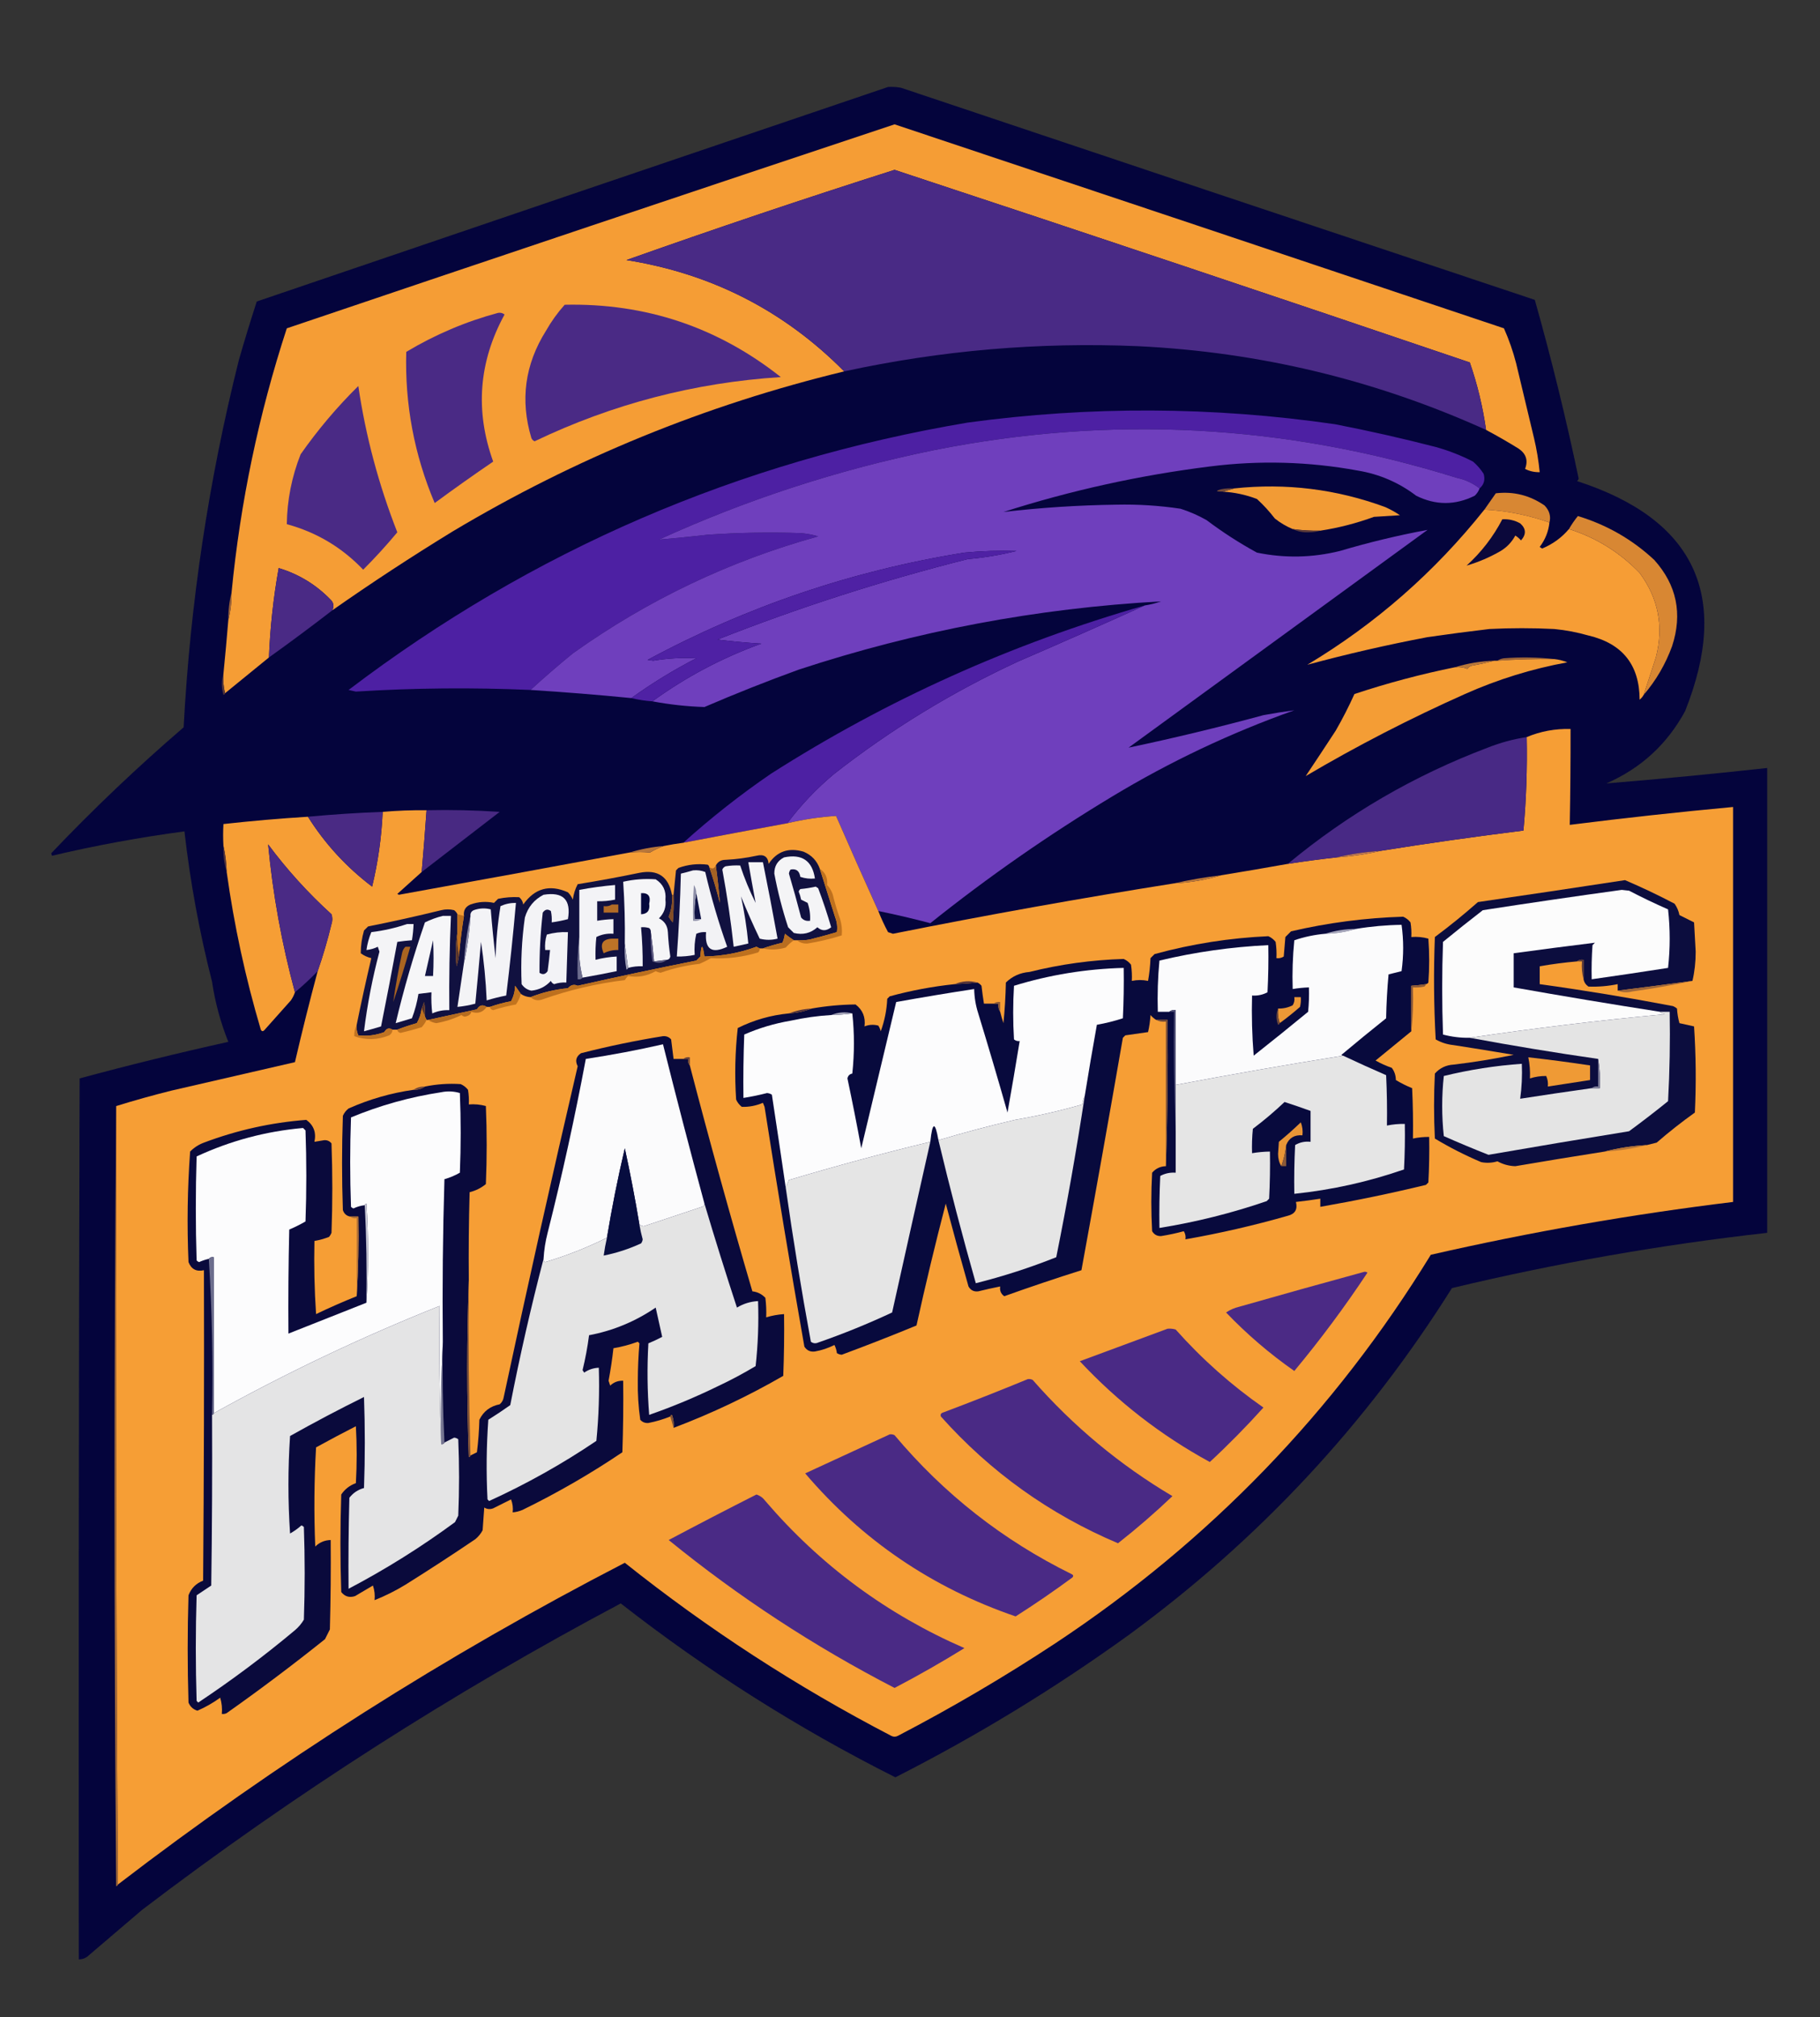 <?xml version="1.0" encoding="UTF-8"?>
<!DOCTYPE svg PUBLIC "-//W3C//DTD SVG 1.1//EN" "http://www.w3.org/Graphics/SVG/1.1/DTD/svg11.dtd">
<svg xmlns="http://www.w3.org/2000/svg" version="1.1" width="1120px" height="1241px" style="shape-rendering:geometricPrecision; text-rendering:geometricPrecision; image-rendering:optimizeQuality; fill-rule:evenodd; clip-rule:evenodd" xmlns:xlink="http://www.w3.org/1999/xlink">
<rect width="100%" height="100%" fill="#333333" stroke="none"/>
<g><path style="opacity:0.982" fill="#04043c" d="M 546.5,53.5 C 549.187,53.336 551.854,53.503 554.5,54C 684.473,97.602 814.473,141.102 944.5,184.5C 954.679,220.554 963.679,257.221 971.5,294.5C 971.291,295.086 970.957,295.586 970.5,296C 1043,319.501 1065.16,366.668 1037,437.5C 1025.92,457.915 1009.75,472.749 988.5,482C 1021.51,479.315 1054.51,476.148 1087.5,472.5C 1087.5,567.833 1087.5,663.167 1087.5,758.5C 1022.13,765.842 957.459,777.175 893.5,792.5C 840.879,876.293 774.546,947.46 694.5,1006C 648.986,1038.85 601.153,1068.01 551,1093.5C 491.049,1063.37 434.715,1027.7 382,986.5C 278.491,1041.47 180.324,1104.31 87.5,1175C 76.167,1184.67 64.833,1194.33 53.5,1204C 51.975,1205.01 50.308,1205.51 48.5,1205.5C 48.333,1024.83 48.5,844.166 49,663.5C 79.297,655.301 109.797,647.801 140.5,641C 135.656,628.843 132.323,616.51 130.5,604C 122.735,573.577 117.068,542.744 113.5,511.5C 86.069,515.155 58.902,520.155 32,526.5C 31.833,526 31.667,525.5 31.5,525C 57.391,497.774 84.558,471.941 113,447.5C 117.064,371.051 128.397,295.717 147,221.5C 150.465,209.44 154.131,197.44 158,185.5C 287.553,141.372 417.053,97.372 546.5,53.5 Z"/></g>
<g><path style="opacity:1" fill="#f59d35" d="M 914.5,264.5 C 912.5,250.334 909.167,236.501 904.5,223C 786.668,183.001 668.668,143.501 550.5,104.5C 495.2,122.1 440.2,140.6 385.5,160C 437.881,168.354 482.547,191.188 519.5,228.5C 434.28,249.101 353.947,281.935 278.5,327C 253.263,342.441 228.597,358.608 204.5,375.5C 205.803,372.881 205.303,370.547 203,368.5C 194.167,359.52 183.667,353.187 171.5,349.5C 168.247,367.695 166.247,386.028 165.5,404.5C 156.525,411.803 147.525,419.137 138.5,426.5C 137.517,422.702 137.183,418.702 137.5,414.5C 138.613,403.371 139.613,392.371 140.5,381.5C 141.884,376.056 142.55,370.389 142.5,364.5C 147.901,308.991 159.234,254.824 176.5,202C 301.061,159.868 425.728,118.035 550.5,76.5C 675.531,118.233 800.531,160.066 925.5,202C 928.597,208.959 931.097,216.125 933,223.5C 936.662,238.817 940.329,254.15 944,269.5C 945.652,276.437 946.819,283.437 947.5,290.5C 944.327,290.599 941.327,289.932 938.5,288.5C 940.492,283.313 939.159,279.146 934.5,276C 927.945,271.939 921.279,268.106 914.5,264.5 Z"/></g>
<g><path style="opacity:1" fill="#492a85" d="M 914.5,264.5 C 846.535,233.776 775.201,216.61 700.5,213C 639.461,210.382 579.128,215.549 519.5,228.5C 482.547,191.188 437.881,168.354 385.5,160C 440.2,140.6 495.2,122.1 550.5,104.5C 668.668,143.501 786.668,183.001 904.5,223C 909.167,236.501 912.5,250.334 914.5,264.5 Z"/></g>
<g><path style="opacity:1" fill="#4a2a85" d="M 347.5,187.5 C 397.299,186.419 441.632,201.253 480.5,232C 427.419,235.395 376.919,248.562 329,271.5C 328.055,271.095 327.388,270.428 327,269.5C 320.002,246.169 323.002,224.169 336,203.5C 339.277,197.73 343.11,192.397 347.5,187.5 Z"/></g>
<g><path style="opacity:1" fill="#4a2a85" d="M 306.5,192.5 C 307.978,192.238 309.311,192.571 310.5,193.5C 294.595,222.604 292.262,252.771 303.5,284C 291.417,292.224 279.417,300.724 267.5,309.5C 254.926,279.796 249.093,248.796 250,216.5C 267.814,205.836 286.647,197.836 306.5,192.5 Z"/></g>
<g><path style="opacity:1" fill="#4a2a85" d="M 220.5,237.5 C 225.005,268.169 233.005,298.169 244.5,327.5C 237.871,335.465 230.871,343.131 223.5,350.5C 210.423,336.796 194.756,327.462 176.5,322.5C 176.69,307.717 179.523,293.384 185,279.5C 195.542,264.454 207.375,250.454 220.5,237.5 Z"/></g>
<g><path style="opacity:1" fill="#4d20a3" d="M 910.5,300.5 C 906.439,297.3 901.772,295.133 896.5,294C 790.62,260.939 683.287,255.272 574.5,277C 516.002,288.944 459.669,307.278 405.5,332C 415.466,331.155 425.466,330.155 435.5,329C 454.486,327.694 473.486,327.361 492.5,328C 496.25,328.26 499.916,328.927 503.5,330C 448.886,345.141 398.553,369.141 352.5,402C 343.575,409.281 334.908,416.781 326.5,424.5C 290.646,422.919 254.813,423.253 219,425.5C 217.5,425.167 216,424.833 214.5,424.5C 327.586,338.598 454.586,283.764 595.5,260C 670.886,249.763 746.22,250.096 821.5,261C 842.316,265.038 862.983,269.704 883.5,275C 891.482,277.216 899.149,280.216 906.5,284C 909.04,286.205 911.207,288.705 913,291.5C 914.07,295.142 913.236,298.142 910.5,300.5 Z"/></g>
<g><path style="opacity:1" fill="#6f3fbd" d="M 910.5,300.5 C 909.883,302.229 908.883,303.729 907.5,305C 895.514,310.962 883.514,310.962 871.5,305C 860.845,296.879 848.845,291.712 835.5,289.5C 805.302,283.972 774.969,283.139 744.5,287C 701.289,292.405 658.955,301.738 617.5,315C 640.549,312.316 663.716,310.816 687,310.5C 700.246,310.205 713.412,311.039 726.5,313C 732.057,314.778 737.391,317.111 742.5,320C 752.323,327.414 762.656,334.081 773.5,340C 790.555,343.513 807.555,343.18 824.5,339C 842.341,333.706 860.341,329.372 878.5,326C 817.167,370.667 755.833,415.333 694.5,460C 722.258,454.145 749.925,447.478 777.5,440C 783.871,438.818 790.205,437.818 796.5,437C 757.359,450.904 720.026,468.571 684.5,490C 645.421,513.536 608.087,539.536 572.5,568C 561.962,565.216 551.296,562.716 540.5,560.5C 531.702,541.07 523.035,521.57 514.5,502C 504.387,502.655 494.387,504.155 484.5,506.5C 492.922,495.242 502.589,485.075 513.5,476C 548.364,448.72 586.03,425.72 626.5,407C 653.291,395.434 679.291,383.934 704.5,372.5C 707.899,371.984 711.232,371.15 714.5,370C 638.295,374.183 563.961,388.183 491.5,412C 471.962,419.1 452.629,426.767 433.5,435C 422.76,434.658 412.093,433.491 401.5,431.5C 422.009,416.575 444.342,404.741 468.5,396C 459.471,395.45 450.471,394.617 441.5,393.5C 491.684,373.717 543.017,357.217 595.5,344C 605.629,343.109 615.629,341.443 625.5,339C 614.823,338.667 604.156,339 593.5,340C 524.716,351.039 459.716,373.039 398.5,406C 399.667,406.167 400.833,406.333 402,406.5C 410.791,405.037 419.625,404.537 428.5,405C 414.487,412.205 401.154,420.372 388.5,429.5C 367.868,427.473 347.201,425.806 326.5,424.5C 334.908,416.781 343.575,409.281 352.5,402C 398.553,369.141 448.886,345.141 503.5,330C 499.916,328.927 496.25,328.26 492.5,328C 473.486,327.361 454.486,327.694 435.5,329C 425.466,330.155 415.466,331.155 405.5,332C 459.669,307.278 516.002,288.944 574.5,277C 683.287,255.272 790.62,260.939 896.5,294C 901.772,295.133 906.439,297.3 910.5,300.5 Z"/></g>
<g><path style="opacity:1" fill="#f29b35" d="M 812.5,326.5 C 806.797,326.625 801.13,326.292 795.5,325.5C 791.559,323.86 787.892,321.694 784.5,319C 781.202,314.7 777.535,310.7 773.5,307C 766.735,304.414 759.735,302.914 752.5,302.5C 754.833,301.833 757.167,301.167 759.5,300.5C 791.483,297.096 822.483,300.93 852.5,312C 855.661,313.413 858.661,315.08 861.5,317C 856.167,317.333 850.833,317.667 845.5,318C 834.762,321.934 823.762,324.768 812.5,326.5 Z"/></g>
<g><path style="opacity:1" fill="#714939" d="M 759.5,300.5 C 757.167,301.167 754.833,301.833 752.5,302.5C 748.107,302.543 747.774,302.043 751.5,301C 754.146,300.503 756.813,300.336 759.5,300.5 Z"/></g>
<g><path style="opacity:1" fill="#d88733" d="M 953.5,321.5 C 940.672,316.934 927.339,314.268 913.5,313.5C 915.808,310.185 918.141,306.851 920.5,303.5C 931.401,302.225 941.401,304.725 950.5,311C 953.506,314.153 954.506,317.653 953.5,321.5 Z"/></g>
<g><path style="opacity:1" fill="#f69d35" d="M 913.5,313.5 C 927.339,314.268 940.672,316.934 953.5,321.5C 952.895,327.046 950.895,332.046 947.5,336.5C 948,336.833 948.5,337.167 949,337.5C 955.536,334.779 961.036,330.779 965.5,325.5C 982.249,330.795 996.749,339.795 1009,352.5C 1020.58,368.177 1023.92,385.51 1019,404.5C 1016.45,412.243 1013.95,419.909 1011.5,427.5C 1010.88,428.627 1010.04,429.627 1009,430.5C 1008.93,409.094 998.435,395.927 977.5,391C 970.621,389.024 963.621,387.691 956.5,387C 943.167,386.333 929.833,386.333 916.5,387C 903.811,388.503 891.145,390.169 878.5,392C 853.522,396.746 828.855,402.413 804.5,409C 846.562,383.775 882.896,351.942 913.5,313.5 Z"/></g>
<g><path style="opacity:1" fill="#0b083b" d="M 924.5,319.5 C 928.41,319.263 932.077,320.096 935.5,322C 939.168,325.237 939.335,328.737 936,332.5C 934.981,331.313 933.814,330.313 932.5,329.5C 930.366,333.468 927.366,336.635 923.5,339C 916.736,342.891 909.736,345.891 902.5,348C 911.579,339.765 918.913,330.265 924.5,319.5 Z"/></g>
<g><path style="opacity:1" fill="#d88733" d="M 1011.5,427.5 C 1013.95,419.909 1016.45,412.243 1019,404.5C 1023.92,385.51 1020.58,368.177 1009,352.5C 996.749,339.795 982.249,330.795 965.5,325.5C 967.113,322.714 968.946,320.047 971,317.5C 988.823,322.906 1004.49,331.906 1018,344.5C 1031.82,359.897 1035.49,377.564 1029,397.5C 1024.92,408.68 1019.09,418.68 1011.5,427.5 Z"/></g>
<g><path style="opacity:1" fill="#59393a" d="M 795.5,325.5 C 801.13,326.292 806.797,326.625 812.5,326.5C 810.359,327.163 808.025,327.497 805.5,327.5C 801.859,327.685 798.526,327.019 795.5,325.5 Z"/></g>
<g><path style="opacity:1" fill="#4f21a4" d="M 401.5,431.5 C 397.072,431.201 392.739,430.535 388.5,429.5C 401.154,420.372 414.487,412.205 428.5,405C 419.625,404.537 410.791,405.037 402,406.5C 400.833,406.333 399.667,406.167 398.5,406C 459.716,373.039 524.716,351.039 593.5,340C 604.156,339 614.823,338.667 625.5,339C 615.629,341.443 605.629,343.109 595.5,344C 543.017,357.217 491.684,373.717 441.5,393.5C 450.471,394.617 459.471,395.45 468.5,396C 444.342,404.741 422.009,416.575 401.5,431.5 Z"/></g>
<g><path style="opacity:1" fill="#4a2a85" d="M 204.5,375.5 C 191.678,385.41 178.678,395.077 165.5,404.5C 166.247,386.028 168.247,367.695 171.5,349.5C 183.667,353.187 194.167,359.52 203,368.5C 205.303,370.547 205.803,372.881 204.5,375.5 Z"/></g>
<g><path style="opacity:1" fill="#4d20a3" d="M 704.5,372.5 C 679.291,383.934 653.291,395.434 626.5,407C 586.03,425.72 548.364,448.72 513.5,476C 502.589,485.075 492.922,495.242 484.5,506.5C 463.144,510.408 441.811,514.408 420.5,518.5C 437.523,503.148 455.523,488.981 474.5,476C 545.865,430.498 622.532,395.998 704.5,372.5 Z"/></g>
<g><path style="opacity:0.937" fill="#a46938" d="M 142.5,364.5 C 142.55,370.389 141.884,376.056 140.5,381.5C 140.45,375.611 141.116,369.944 142.5,364.5 Z"/></g>
<g><path style="opacity:1" fill="#9d6539" d="M 956.5,405.5 C 944.815,405.365 933.148,405.698 921.5,406.5C 922.609,405.71 923.942,405.21 925.5,405C 936.008,404.175 946.342,404.341 956.5,405.5 Z"/></g>
<g><path style="opacity:1" fill="#f49d35" d="M 956.5,405.5 C 959.254,405.784 961.92,406.451 964.5,407.5C 942.727,411.48 921.727,417.98 901.5,427C 867.799,442.016 835.132,458.849 803.5,477.5C 809.484,468.561 815.651,459.227 822,449.5C 826.219,442.159 830.053,434.659 833.5,427C 853.833,420.25 874.5,414.75 895.5,410.5C 898.119,410.232 900.619,410.565 903,411.5C 903.674,410.422 904.674,409.755 906,409.5C 910.674,408.668 915.174,407.668 919.5,406.5C 920.167,406.5 920.833,406.5 921.5,406.5C 933.148,405.698 944.815,405.365 956.5,405.5 Z"/></g>
<g><path style="opacity:1" fill="#b97739" d="M 919.5,406.5 C 915.174,407.668 910.674,408.668 906,409.5C 904.674,409.755 903.674,410.422 903,411.5C 900.619,410.565 898.119,410.232 895.5,410.5C 903.199,408.106 911.199,406.772 919.5,406.5 Z"/></g>
<g><path style="opacity:0.931" fill="#59393a" d="M 137.5,414.5 C 137.183,418.702 137.517,422.702 138.5,426.5C 138.44,427.043 138.107,427.376 137.5,427.5C 136.189,423.016 136.189,418.683 137.5,414.5 Z"/></g>
<g><path style="opacity:1" fill="#f69e35" d="M 72.5,1159.5 C 71.5,1000 71.167,840.334 71.5,680.5C 82.627,677.048 93.96,673.881 105.5,671C 130.843,665.164 156.177,659.331 181.5,653.5C 185.853,634.754 190.52,616.087 195.5,597.5C 198.775,588.087 201.608,578.421 204,568.5C 204.667,566.5 204.667,564.5 204,562.5C 189.579,549.414 176.579,535.081 165,519.5C 167.921,550.279 173.421,580.612 181.5,610.5C 180.928,612.255 180.094,613.922 179,615.5C 173.5,621.667 168,627.833 162.5,634C 161.668,634.688 161.002,634.521 160.5,633.5C 151.074,601.704 144.074,569.371 139.5,536.5C 139.332,530.966 138.665,525.633 137.5,520.5C 137.242,515.875 137.242,511.375 137.5,507C 154.801,505.074 172.134,503.574 189.5,502.5C 199.973,519.146 213.139,533.48 229,545.5C 232.632,530.455 234.799,515.121 235.5,499.5C 244.479,498.734 253.479,498.401 262.5,498.5C 261.61,511.177 260.61,523.843 259.5,536.5C 254.532,540.993 249.532,545.493 244.5,550C 244.833,550.167 245.167,550.333 245.5,550.5C 292.857,541.962 340.19,533.295 387.5,524.5C 391.775,524.098 395.942,524.098 400,524.5C 402.716,522.862 405.549,521.529 408.5,520.5C 412.476,519.705 416.476,519.038 420.5,518.5C 441.811,514.408 463.144,510.408 484.5,506.5C 494.387,504.155 504.387,502.655 514.5,502C 523.035,521.57 531.702,541.07 540.5,560.5C 542.212,564.927 544.212,569.26 546.5,573.5C 547.5,573.833 548.5,574.167 549.5,574.5C 606.976,563.005 664.642,552.671 722.5,543.5C 732.5,543.001 742.167,541.334 751.5,538.5C 765.219,536.269 778.886,533.936 792.5,531.5C 802.47,529.95 812.47,528.616 822.5,527.5C 831.738,526.902 840.738,525.569 849.5,523.5C 878.61,518.842 907.944,514.675 937.5,511C 939.23,491.932 939.897,472.765 939.5,453.5C 948.031,449.929 957.031,448.262 966.5,448.5C 966.53,468.185 966.363,487.852 966,507.5C 999.393,503.29 1032.89,499.623 1066.5,496.5C 1066.5,577.5 1066.5,658.5 1066.5,739.5C 1003.95,747.123 941.949,757.956 880.5,772C 821.199,868.636 744.199,948.303 649.5,1011C 618.187,1031.63 585.853,1050.63 552.5,1068C 551.167,1068.67 549.833,1068.67 548.5,1068C 490.215,1037.71 435.548,1002.21 384.5,961.5C 274.378,1018.38 170.378,1084.38 72.5,1159.5 Z"/></g>
<g><path style="opacity:1" fill="#482985" d="M 939.5,453.5 C 939.897,472.765 939.23,491.932 937.5,511C 907.944,514.675 878.61,518.842 849.5,523.5C 840.262,524.098 831.262,525.431 822.5,527.5C 812.47,528.616 802.47,529.95 792.5,531.5C 829.339,500.897 870.339,477.063 915.5,460C 923.272,456.908 931.272,454.741 939.5,453.5 Z"/></g>
<g><path style="opacity:1" fill="#482982" d="M 262.5,498.5 C 277.515,498.167 292.515,498.501 307.5,499.5C 291.505,511.826 275.505,524.16 259.5,536.5C 260.61,523.843 261.61,511.177 262.5,498.5 Z"/></g>
<g><path style="opacity:1" fill="#4a2a84" d="M 235.5,499.5 C 234.799,515.121 232.632,530.455 229,545.5C 213.139,533.48 199.973,519.146 189.5,502.5C 204.656,501.081 219.989,500.081 235.5,499.5 Z"/></g>
<g><path style="opacity:1" fill="#4a2a85" d="M 195.5,597.5 C 191.034,602.152 186.368,606.486 181.5,610.5C 173.421,580.612 167.921,550.279 165,519.5C 176.579,535.081 189.579,549.414 204,562.5C 204.667,564.5 204.667,566.5 204,568.5C 201.608,578.421 198.775,588.087 195.5,597.5 Z"/></g>
<g><path style="opacity:1" fill="#b87639" d="M 408.5,520.5 C 405.549,521.529 402.716,522.862 400,524.5C 395.942,524.098 391.775,524.098 387.5,524.5C 394.238,522.437 401.238,521.103 408.5,520.5 Z"/></g>
<g><path style="opacity:1" fill="#111140" d="M 504.5,534.5 C 507.649,544.407 510.816,554.407 514,564.5C 515.124,567.442 515.458,570.442 515,573.5C 509.581,575.09 504.081,576.59 498.5,578C 495.854,578.497 493.187,578.664 490.5,578.5C 489.833,578.5 489.167,578.5 488.5,578.5C 486.645,577.31 484.812,575.977 483,574.5C 482.749,576.433 482.249,578.266 481.5,580C 477.325,580.991 473.325,582.158 469.5,583.5C 468.833,583.5 468.167,583.5 467.5,583.5C 466.85,583.196 466.183,582.863 465.5,582.5C 455.242,586.255 444.575,588.255 433.5,588.5C 432.374,580.601 431.54,580.601 431,588.5C 430.167,589.333 429.333,590.167 428.5,591C 404.255,595.818 379.922,600.984 355.5,606.5C 353.288,605.446 351.288,605.946 349.5,608C 341.47,608.775 333.803,610.609 326.5,613.5C 324.297,613.396 322.297,612.73 320.5,611.5C 319.343,609.862 318.176,608.196 317,606.5C 316.9,609.903 316.066,613.07 314.5,616C 310.043,616.856 305.71,618.022 301.5,619.5C 300.833,619.5 300.167,619.5 299.5,619.5C 297.037,617.888 295.037,618.388 293.5,621C 283.487,623.17 273.487,625.337 263.5,627.5C 263.167,627.5 262.833,627.5 262.5,627.5C 262.167,626.833 261.833,626.167 261.5,625.5C 261.665,622.482 261.498,619.482 261,616.5C 260.59,617.901 260.09,619.234 259.5,620.5C 259.101,623.696 258.101,626.696 256.5,629.5C 252.329,630.668 248.329,632.002 244.5,633.5C 243.5,633.5 242.5,633.5 241.5,633.5C 239.442,632.176 237.775,632.676 236.5,635C 231.307,636.968 225.974,637.634 220.5,637C 219.577,634.959 219.244,632.792 219.5,630.5C 222.287,616.802 225.287,603.135 228.5,589.5C 226.083,588.928 223.916,587.928 222,586.5C 222.007,581.787 222.673,577.12 224,572.5C 224.833,571.667 225.667,570.833 226.5,570C 241.66,566.978 256.66,563.645 271.5,560C 274.167,559.333 276.833,559.333 279.5,560C 280.381,560.708 281.047,561.542 281.5,562.5C 281.5,566.167 281.5,569.833 281.5,573.5C 280.345,580.321 280.179,587.321 281,594.5C 281.662,592.187 282.162,589.854 282.5,587.5C 283.208,579.461 284.208,571.461 285.5,563.5C 285.106,560.143 286.439,557.81 289.5,556.5C 294.325,554.781 299.158,554.447 304,555.5C 304.833,554.667 305.667,553.833 306.5,553C 310.819,552.095 315.152,551.762 319.5,552C 320.893,553.171 321.727,554.671 322,556.5C 329.075,546.477 338.241,543.977 349.5,549C 350.772,550.307 351.772,551.807 352.5,553.5C 352.975,550.074 353.975,546.908 355.5,544C 368.313,541.927 380.98,539.593 393.5,537C 404.752,534.788 411.419,539.288 413.5,550.5C 413.915,555.206 413.248,559.706 411.5,564C 412.211,565.255 413.044,566.421 414,567.5C 414.499,561.843 414.666,556.176 414.5,550.5C 414.999,545.508 415.499,540.508 416,535.5C 416.5,535 417,534.5 417.5,534C 423.327,531.884 429.327,531.217 435.5,532C 436.056,532.383 436.389,532.883 436.5,533.5C 438.96,540.716 441.126,548.049 443,555.5C 442.393,547.845 441.56,540.178 440.5,532.5C 441.736,530.172 443.736,529.006 446.5,529C 452.941,528.674 459.275,527.84 465.5,526.5C 470.11,525.366 472.61,527.033 473,531.5C 478.121,523.791 485.288,521.291 494.5,524C 499.387,526.053 502.721,529.553 504.5,534.5 Z"/></g>
<g><path style="opacity:1" fill="#c07851" d="M 849.5,523.5 C 840.738,525.569 831.738,526.902 822.5,527.5C 831.262,525.431 840.262,524.098 849.5,523.5 Z"/></g>
<g><path style="opacity:1" fill="#f4f4f6" d="M 482.5,527.5 C 493.531,525.221 499.864,529.554 501.5,540.5C 498.428,540.817 495.428,540.484 492.5,539.5C 491.958,535.824 489.958,534.324 486.5,535C 485.941,535.725 485.608,536.558 485.5,537.5C 488.153,546.444 490.653,555.444 493,564.5C 494.401,566.192 496.234,566.859 498.5,566.5C 498.737,562.727 498.237,559.06 497,555.5C 495.667,554.833 494.333,554.167 493,553.5C 492.654,551.782 492.154,550.115 491.5,548.5C 491.709,547.914 492.043,547.414 492.5,547C 495.706,546.704 498.872,546.204 502,545.5C 502.5,545.833 503,546.167 503.5,546.5C 506.473,554.392 509.14,562.392 511.5,570.5C 508.506,572.89 505.673,572.89 503,570.5C 498.865,574.191 494.031,575.358 488.5,574C 487.333,572.833 486.167,571.667 485,570.5C 481.449,559.68 478.615,548.68 476.5,537.5C 476.474,532.877 478.474,529.544 482.5,527.5 Z"/></g>
<g><path style="opacity:0.933" fill="#5a383b" d="M 137.5,520.5 C 138.665,525.633 139.332,530.966 139.5,536.5C 137.922,531.417 137.255,526.084 137.5,520.5 Z"/></g>
<g><path style="opacity:1" fill="#f4f4f6" d="M 460.5,530.5 C 463.5,530.5 466.5,530.5 469.5,530.5C 472.661,546.142 475.661,561.808 478.5,577.5C 474.805,578.46 471.139,578.46 467.5,577.5C 463.392,568.951 459.559,560.284 456,551.5C 458.066,561.012 459.566,570.679 460.5,580.5C 457.5,581.167 454.5,581.833 451.5,582.5C 449.751,566.585 447.417,550.752 444.5,535C 444.905,534.055 445.572,533.388 446.5,533C 449.482,532.502 452.482,532.335 455.5,532.5C 458.095,540.363 461.262,548.03 465,555.5C 463.449,547.24 461.949,538.907 460.5,530.5 Z"/></g>
<g><path style="opacity:1" fill="#f2f2f5" d="M 426.5,535.5 C 429.119,535.232 431.619,535.565 434,536.5C 437.634,552.097 442.134,567.43 447.5,582.5C 437.969,587.032 433.636,584.032 434.5,573.5C 432.409,573.318 430.409,573.652 428.5,574.5C 427.508,578.783 427.174,583.116 427.5,587.5C 423.881,588.244 420.215,588.577 416.5,588.5C 417.74,571.527 418.573,554.527 419,537.5C 421.607,536.877 424.107,536.21 426.5,535.5 Z"/></g>
<g><path style="opacity:1" fill="#a56224" d="M 440.5,532.5 C 441.56,540.178 442.393,547.845 443,555.5C 441.126,548.049 438.96,540.716 436.5,533.5C 438.195,534.826 439.528,534.493 440.5,532.5 Z"/></g>
<g><path style="opacity:1" fill="#f5f5f7" d="M 410.5,590.5 C 407.833,590.833 405.167,591.167 402.5,591.5C 401.963,585.35 401.296,579.35 400.5,573.5C 400.586,572.504 400.252,571.671 399.5,571C 397.866,570.506 396.199,570.34 394.5,570.5C 395.224,578.479 395.558,586.479 395.5,594.5C 392.43,594.368 389.43,594.701 386.5,595.5C 385.833,590.5 385.167,585.5 384.5,580.5C 384.682,567.813 384.349,555.147 383.5,542.5C 390.099,541.011 396.765,540.511 403.5,541C 408.022,543.878 410.022,548.045 409.5,553.5C 410.041,558.046 408.708,561.88 405.5,565C 408.953,566.728 410.786,569.562 411,573.5C 411.271,578.53 411.771,583.53 412.5,588.5C 412.253,589.713 411.586,590.38 410.5,590.5 Z"/></g>
<g><path style="opacity:1" fill="#ba7738" d="M 751.5,538.5 C 742.167,541.334 732.5,543.001 722.5,543.5C 731.949,541.313 741.616,539.647 751.5,538.5 Z"/></g>
<g><path style="opacity:1" fill="#0c0d3e" d="M 1041.5,603.5 C 1026.18,605.594 1010.84,607.594 995.5,609.5C 995.5,608.167 995.5,606.833 995.5,605.5C 989.545,606.726 983.545,607.226 977.5,607C 975.859,605.871 974.859,604.371 974.5,602.5C 974.5,598.5 974.5,594.5 974.5,590.5C 972.901,590.232 971.568,590.566 970.5,591.5C 962.787,592.174 955.121,593.174 947.5,594.5C 947.5,598.167 947.5,601.833 947.5,605.5C 974.918,609.298 1002.25,613.798 1029.5,619C 1030.42,619.374 1031.25,619.874 1032,620.5C 1032.18,623.553 1032.68,626.553 1033.5,629.5C 1036.5,630.167 1039.5,630.833 1042.5,631.5C 1043.67,649.157 1043.83,666.824 1043,684.5C 1034.88,690.285 1027.05,696.452 1019.5,703C 1017.48,703.505 1015.48,704.005 1013.5,704.5C 1004.58,704.989 995.909,706.322 987.5,708.5C 969.152,711.369 950.819,714.369 932.5,717.5C 928.597,717.383 924.93,716.383 921.5,714.5C 918.203,715.496 914.869,715.663 911.5,715C 901.61,710.805 892.11,705.972 883,700.5C 882.333,687.167 882.333,673.833 883,660.5C 886.018,657.108 889.851,655.275 894.5,655C 906.921,653.541 919.254,651.541 931.5,649C 919.164,646.905 906.831,644.905 894.5,643C 890.539,642.596 886.872,641.43 883.5,639.5C 882.345,618.543 882.178,597.543 883,576.5C 892.123,569.712 900.956,562.546 909.5,555C 939.683,550.623 969.849,546.123 1000,541.5C 1010.34,545.917 1020.5,550.751 1030.5,556C 1031.99,558.097 1032.99,560.43 1033.5,563C 1036.5,564.5 1039.5,566 1042.5,567.5C 1042.83,573.5 1043.17,579.5 1043.5,585.5C 1043.5,591.872 1042.83,597.872 1041.5,603.5 Z"/></g>
<g><path style="opacity:1" fill="#f3f3f6" d="M 358.5,601.5 C 356.532,593.567 355.865,585.234 356.5,576.5C 356.5,566.833 356.5,557.167 356.5,547.5C 363.775,546.127 371.108,545.127 378.5,544.5C 378.5,547.5 378.5,550.5 378.5,553.5C 374.881,554.244 371.215,554.577 367.5,554.5C 367.5,558.5 367.5,562.5 367.5,566.5C 370.807,565.949 374.14,565.616 377.5,565.5C 377.5,568.5 377.5,571.5 377.5,574.5C 373.785,574.196 370.285,574.863 367,576.5C 366.501,581.155 366.334,585.821 366.5,590.5C 370.76,589.415 375.094,588.748 379.5,588.5C 379.5,591.5 379.5,594.5 379.5,597.5C 372.529,598.94 365.529,600.273 358.5,601.5 Z"/></g>
<g><path style="opacity:1" fill="#fcfcfc" d="M 1021.5,622.5 C 1022.26,623.268 1023.26,623.768 1024.5,624C 984.328,627.735 944.328,632.568 904.5,638.5C 898.867,638.597 893.367,637.93 888,636.5C 887.333,617.5 887.333,598.5 888,579.5C 896.076,572.88 904.242,566.38 912.5,560C 940.955,555.596 969.455,551.429 998,547.5C 999.5,547.667 1001,547.833 1002.5,548C 1010.38,552.106 1018.38,555.939 1026.5,559.5C 1027.83,571.5 1027.83,583.5 1026.5,595.5C 1010.86,597.94 995.19,600.274 979.5,602.5C 979.334,595.492 979.5,588.492 980,581.5C 980.5,581 981,580.5 981.5,580C 964.856,582.05 948.189,584.217 931.5,586.5C 931.5,593.5 931.5,600.5 931.5,607.5C 961.441,612.818 991.441,617.818 1021.5,622.5 Z"/></g>
<g><path style="opacity:1" fill="#f3f3f6" d="M 334.5,550.5 C 346.555,548.555 351.555,553.555 349.5,565.5C 346.211,566.374 342.877,567.041 339.5,567.5C 339.663,565.143 339.497,562.81 339,560.5C 337.062,559.14 335.396,559.473 334,561.5C 332.601,573.811 331.935,586.144 332,598.5C 333.938,599.86 335.604,599.527 337,597.5C 337.583,593.168 338.083,588.835 338.5,584.5C 337.5,584.5 336.5,584.5 335.5,584.5C 335.216,581.223 335.549,578.057 336.5,575C 340.751,573.805 345.085,573.305 349.5,573.5C 349.125,583.832 348.792,594.165 348.5,604.5C 345.934,604.344 343.434,604.678 341,605.5C 340.055,605.095 339.388,604.428 339,603.5C 335.811,607.014 331.811,609.014 327,609.5C 324.497,609.01 322.497,607.677 321,605.5C 320.398,591.78 321.065,578.114 323,564.5C 324.873,558.136 328.706,553.469 334.5,550.5 Z"/></g>
<g><path style="opacity:1" fill="#04083d" d="M 394.5,549.5 C 398.949,549.256 400.615,551.422 399.5,556C 400.079,560.153 398.412,562.32 394.5,562.5C 394.5,558.167 394.5,553.833 394.5,549.5 Z"/></g>
<g><path style="opacity:1" fill="#101345" d="M 428.5,549.5 C 429.502,554.837 430.502,560.17 431.5,565.5C 430.167,565.5 428.833,565.5 427.5,565.5C 427.179,559.974 427.512,554.64 428.5,549.5 Z"/></g>
<g><path style="opacity:1" fill="#8e8fa8" d="M 428.5,549.5 C 427.512,554.64 427.179,559.974 427.5,565.5C 428.833,565.5 430.167,565.5 431.5,565.5C 430.081,566.451 428.415,566.784 426.5,566.5C 426.334,559.159 426.5,551.826 427,544.5C 428.009,546.025 428.509,547.692 428.5,549.5 Z"/></g>
<g><path style="opacity:1" fill="#824d27" d="M 413.5,550.5 C 413.833,550.5 414.167,550.5 414.5,550.5C 414.666,556.176 414.499,561.843 414,567.5C 413.044,566.421 412.211,565.255 411.5,564C 413.248,559.706 413.915,555.206 413.5,550.5 Z"/></g>
<g><path style="opacity:1" fill="#f3f3f6" d="M 285.5,592.5 C 287.561,583.066 288.895,573.4 289.5,563.5C 289.36,561.876 290.027,560.71 291.5,560C 295.041,558.745 298.541,558.578 302,559.5C 302.805,569.535 303.805,579.535 305,589.5C 305.259,578.761 306.259,568.095 308,557.5C 310.997,556.134 314.164,555.467 317.5,555.5C 315.831,574.539 313.831,593.539 311.5,612.5C 307.426,613.288 303.426,614.288 299.5,615.5C 298.969,603.43 297.802,591.43 296,579.5C 294.898,592.19 293.731,604.856 292.5,617.5C 288.899,618.463 285.233,619.13 281.5,619.5C 282.833,610.5 284.167,601.5 285.5,592.5 Z"/></g>
<g><path style="opacity:1" fill="#b26b26" d="M 376.5,556.5 C 377.833,556.5 379.167,556.5 380.5,556.5C 380.5,558.167 380.5,559.833 380.5,561.5C 377.5,561.5 374.5,561.5 371.5,561.5C 371.5,560.167 371.5,558.833 371.5,557.5C 373.415,557.784 375.081,557.451 376.5,556.5 Z"/></g>
<g><path style="opacity:1" fill="#f6f6f8" d="M 272.5,563.5 C 274.167,563.5 275.833,563.5 277.5,563.5C 276.639,582.819 276.306,602.153 276.5,621.5C 272.821,621.363 269.321,622.029 266,623.5C 265.501,619.179 265.334,614.846 265.5,610.5C 262.833,610.833 260.167,611.167 257.5,611.5C 256.671,616.652 255.337,621.652 253.5,626.5C 250.167,627.5 246.833,628.5 243.5,629.5C 248.419,608.718 254.419,588.052 261.5,567.5C 265.13,565.738 268.796,564.404 272.5,563.5 Z"/></g>
<g><path style="opacity:1" fill="#f4f4f6" d="M 250.5,568.5 C 251.833,568.5 253.167,568.5 254.5,568.5C 254.384,571.86 254.051,575.193 253.5,578.5C 250.482,578.704 247.482,579.037 244.5,579.5C 241.289,596.888 237.956,614.221 234.5,631.5C 231.016,632.563 227.516,633.563 224,634.5C 226.037,618.005 229.204,601.672 233.5,585.5C 233.167,584.5 232.833,583.5 232.5,582.5C 230.271,583.577 227.937,584.244 225.5,584.5C 226.031,580.709 227.031,577.043 228.5,573.5C 236.118,572.579 243.451,570.913 250.5,568.5 Z"/></g>
<g><path style="opacity:1" fill="#8a8aa5" d="M 289.5,563.5 C 288.895,573.4 287.561,583.066 285.5,592.5C 286.105,582.6 287.439,572.934 289.5,563.5 Z"/></g>
<g><path style="opacity:1" fill="#be701d" d="M 281.5,562.5 C 282.833,562.833 284.167,563.167 285.5,563.5C 284.208,571.461 283.208,579.461 282.5,587.5C 281.514,583.03 281.181,578.363 281.5,573.5C 281.5,569.833 281.5,566.167 281.5,562.5 Z"/></g>
<g><path style="opacity:1" fill="#b86d20" d="M 488.5,578.5 C 486.75,579.742 485.083,581.242 483.5,583C 478.698,584.366 474.032,584.533 469.5,583.5C 473.325,582.158 477.325,580.991 481.5,580C 482.249,578.266 482.749,576.433 483,574.5C 484.812,575.977 486.645,577.31 488.5,578.5 Z"/></g>
<g><path style="opacity:1" fill="#bd7327" d="M 376.5,577.5 C 377.833,577.5 379.167,577.5 380.5,577.5C 380.5,579.833 380.5,582.167 380.5,584.5C 377.333,584.4 374.333,585.067 371.5,586.5C 369.014,580.864 370.681,577.864 376.5,577.5 Z"/></g>
<g><path style="opacity:1" fill="#bf711e" d="M 504.5,534.5 C 507.938,536.765 509.438,540.098 509,544.5C 511.087,546.745 512.421,549.412 513,552.5C 514.131,556.894 515.465,561.227 517,565.5C 517.997,568.801 518.33,572.134 518,575.5C 511.145,577.672 504.145,579.338 497,580.5C 494.456,580.664 492.29,579.997 490.5,578.5C 493.187,578.664 495.854,578.497 498.5,578C 504.081,576.59 509.581,575.09 515,573.5C 515.458,570.442 515.124,567.442 514,564.5C 510.816,554.407 507.649,544.407 504.5,534.5 Z"/></g>
<g><path style="opacity:1" fill="#58352d" d="M 281.5,573.5 C 281.181,578.363 281.514,583.03 282.5,587.5C 282.162,589.854 281.662,592.187 281,594.5C 280.179,587.321 280.345,580.321 281.5,573.5 Z"/></g>
<g><path style="opacity:1" fill="#a1a1b6" d="M 384.5,580.5 C 385.167,585.5 385.833,590.5 386.5,595.5C 386.44,596.043 386.107,596.376 385.5,596.5C 384.505,591.208 384.172,585.875 384.5,580.5 Z"/></g>
<g><path style="opacity:1" fill="#5c597f" d="M 400.5,573.5 C 401.296,579.35 401.963,585.35 402.5,591.5C 405.167,591.167 407.833,590.833 410.5,590.5C 407.809,592.596 404.809,592.93 401.5,591.5C 400.543,585.561 400.21,579.561 400.5,573.5 Z"/></g>
<g><path style="opacity:1" fill="#080a3d" d="M 877.5,605.5 C 874.518,605.963 871.518,606.296 868.5,606.5C 868.5,615.833 868.5,625.167 868.5,634.5C 861.237,640.481 853.904,646.481 846.5,652.5C 849.673,654.283 853.006,655.783 856.5,657C 858.121,659.166 858.955,661.666 859,664.5C 862.209,666.438 865.543,668.105 869,669.5C 869.5,679.828 869.666,690.161 869.5,700.5C 872.786,699.793 876.119,699.46 879.5,699.5C 879.666,708.839 879.5,718.173 879,727.5C 878.5,728 878,728.5 877.5,729C 855.975,734.205 834.308,738.705 812.5,742.5C 812.5,740.833 812.5,739.167 812.5,737.5C 807.516,738.275 802.516,738.942 797.5,739.5C 798.62,744.058 796.953,746.891 792.5,748C 771.736,753.941 750.736,758.775 729.5,762.5C 729.785,760.712 729.452,759.045 728.5,757.5C 723.899,758.754 719.232,759.754 714.5,760.5C 712.088,760.594 710.255,759.594 709,757.5C 708.333,745.5 708.333,733.5 709,721.5C 711.228,718.922 714.061,717.589 717.5,717.5C 718.498,687.671 718.831,657.671 718.5,627.5C 716.167,627.5 713.833,627.5 711.5,627.5C 710.206,626.71 709.039,625.71 708,624.5C 707.793,628.089 707.293,631.589 706.5,635C 701.833,635.667 697.167,636.333 692.5,637C 692,637.5 691.5,638 691,638.5C 682.715,686.21 674.215,733.877 665.5,781.5C 649.582,786.528 633.749,791.862 618,797.5C 615.966,796.056 615.132,794.056 615.5,791.5C 610.988,792.392 606.488,793.392 602,794.5C 599.333,794.833 597.333,793.833 596,791.5C 591.174,774.528 586.507,757.528 582,740.5C 575.523,765.407 569.523,790.407 564,815.5C 548.781,821.775 533.448,827.775 518,833.5C 516.893,833.415 515.893,833.081 515,832.5C 514.798,830.744 514.298,829.078 513.5,827.5C 509.67,829.418 505.67,830.752 501.5,831.5C 498.675,831.881 496.509,830.881 495,828.5C 486.352,779.447 478.186,730.281 470.5,681C 470.167,680.167 469.833,679.333 469.5,678.5C 465.303,680.295 460.969,681.128 456.5,681C 454.951,679.786 453.785,678.286 453,676.5C 452.034,661.74 452.367,647.073 454,632.5C 463.887,627.568 474.387,624.568 485.5,623.5C 490.45,623.23 495.117,622.23 499.5,620.5C 508.448,618.923 517.448,618.089 526.5,618C 530.895,621.357 532.728,625.857 532,631.5C 534.737,630.39 537.571,630.223 540.5,631C 541.191,632.067 541.691,633.234 542,634.5C 544.356,628.055 545.689,621.388 546,614.5C 546.5,614 547,613.5 547.5,613C 560.615,609.41 573.948,606.91 587.5,605.5C 592.181,605.331 596.848,604.998 601.5,604.5C 602.458,604.953 603.292,605.619 604,606.5C 604.42,610.191 604.92,613.858 605.5,617.5C 607.5,617.5 609.5,617.5 611.5,617.5C 612.5,617.5 613.5,617.5 614.5,617.5C 614.216,619.415 614.549,621.081 615.5,622.5C 616.058,624.823 616.725,627.157 617.5,629.5C 618.332,621.187 618.832,612.853 619,604.5C 622.983,600.617 627.816,598.45 633.5,598C 652.577,593.249 671.91,590.583 691.5,590C 693.286,590.785 694.786,591.951 696,593.5C 696.498,596.817 696.665,600.15 696.5,603.5C 699.896,602.802 703.229,602.802 706.5,603.5C 707.328,598.868 707.828,594.202 708,589.5C 708.833,588.667 709.667,587.833 710.5,587C 733.453,580.73 756.786,577.063 780.5,576C 782.286,576.785 783.786,577.951 785,579.5C 785.498,582.817 785.665,586.15 785.5,589.5C 787.144,589.714 788.644,589.38 790,588.5C 790.333,584.5 790.667,580.5 791,576.5C 792.167,575.333 793.333,574.167 794.5,573C 817.228,567.711 840.228,564.711 863.5,564C 865.286,564.785 866.786,565.951 868,567.5C 868.498,570.482 868.665,573.482 868.5,576.5C 872.106,576.211 875.606,576.544 879,577.5C 879.667,586.5 879.667,595.5 879,604.5C 878.617,605.056 878.117,605.389 877.5,605.5 Z"/></g>
<g><path style="opacity:1" fill="#a6a6bb" d="M 834.5,571.5 C 828.431,573.375 822.098,574.375 815.5,574.5C 821.556,572.547 827.889,571.547 834.5,571.5 Z"/></g>
<g><path style="opacity:1" fill="#fbfbfc" d="M 826.5,649.5 C 792.188,654.987 757.855,660.987 723.5,667.5C 723.5,652.167 723.5,636.833 723.5,621.5C 721.901,621.232 720.568,621.566 719.5,622.5C 717.167,622.5 714.833,622.5 712.5,622.5C 712.18,611.918 712.513,601.418 713.5,591C 735.537,585.733 757.87,582.566 780.5,581.5C 780.666,591.172 780.5,600.839 780,610.5C 777.049,612.076 773.883,612.743 770.5,612.5C 770.168,624.851 770.501,637.185 771.5,649.5C 782.758,640.62 793.925,631.62 805,622.5C 805.499,617.511 805.666,612.511 805.5,607.5C 802.14,607.616 798.807,607.949 795.5,608.5C 795.168,598.478 795.501,588.478 796.5,578.5C 802.676,576.398 809.009,575.065 815.5,574.5C 822.098,574.375 828.431,573.375 834.5,571.5C 843.785,569.958 853.118,569.125 862.5,569C 863.817,578.44 863.817,587.94 862.5,597.5C 859.833,598.167 857.167,598.833 854.5,599.5C 853.668,608.482 853.168,617.482 853,626.5C 843.741,633.88 834.575,641.38 825.5,649C 825.728,649.399 826.062,649.565 826.5,649.5 Z"/></g>
<g><path style="opacity:1" fill="#131646" d="M 266.5,578.5 C 266.908,585.647 266.908,592.98 266.5,600.5C 264.833,600.5 263.167,600.5 261.5,600.5C 263.164,593.173 264.831,585.839 266.5,578.5 Z"/></g>
<g><path style="opacity:1" fill="#aa6421" d="M 249.5,582.5 C 250.5,582.5 251.5,582.5 252.5,582.5C 249.316,593.896 245.816,605.229 242,616.5C 243.433,606.327 245.267,596.16 247.5,586C 247.862,584.566 248.528,583.399 249.5,582.5 Z"/></g>
<g><path style="opacity:1" fill="#6d6d8e" d="M 356.5,576.5 C 355.865,585.234 356.532,593.567 358.5,601.5C 357.791,602.404 356.791,602.737 355.5,602.5C 355.174,593.651 355.507,584.984 356.5,576.5 Z"/></g>
<g><path style="opacity:1" fill="#5d3c3a" d="M 970.5,591.5 C 971.568,590.566 972.901,590.232 974.5,590.5C 974.5,594.5 974.5,598.5 974.5,602.5C 973.518,599.038 973.185,595.371 973.5,591.5C 972.5,591.5 971.5,591.5 970.5,591.5 Z"/></g>
<g><path style="opacity:1" fill="#fcfcfd" d="M 667.5,674.5 C 666.698,675.952 666.198,677.618 666,679.5C 652.367,683.427 638.534,686.594 624.5,689C 608.669,692.707 593.002,696.874 577.5,701.5C 575.455,689.782 573.788,690.115 572.5,702.5C 543.307,709.549 514.307,717.382 485.5,726C 484.901,727.622 484.234,729.122 483.5,730.5C 480.733,711.499 477.9,692.499 475,673.5C 474.107,672.919 473.107,672.585 472,672.5C 467.202,673.742 462.369,674.742 457.5,675.5C 457.333,662.496 457.5,649.496 458,636.5C 467.076,632.519 476.576,629.686 486.5,628C 494.752,626.18 503.085,625.013 511.5,624.5C 515.857,624.414 520.19,624.08 524.5,623.5C 525.825,635.673 525.825,648.006 524.5,660.5C 522.833,660.833 521.833,661.833 521.5,663.5C 524.531,677.823 527.365,692.156 530,706.5C 537.177,676.46 544.344,646.46 551.5,616.5C 567.463,613.617 583.463,610.951 599.5,608.5C 599.593,613.616 600.426,618.616 602,623.5C 608.198,643.763 614.198,664.096 620,684.5C 622.608,669.855 625.108,655.188 627.5,640.5C 626.178,640.67 625.011,640.337 624,639.5C 623.333,628.5 623.333,617.5 624,606.5C 645.888,599.769 668.388,596.102 691.5,595.5C 691.666,605.839 691.5,616.172 691,626.5C 685.777,628.2 680.444,629.534 675,630.5C 672.359,645.153 669.859,659.82 667.5,674.5 Z"/></g>
<g><path style="opacity:1" fill="#bd701e" d="M 467.5,583.5 C 467.586,584.496 467.252,585.329 466.5,586C 456.971,588.9 447.304,590.066 437.5,589.5C 435.258,590.771 432.925,591.937 430.5,593C 422.285,593.905 414.285,595.739 406.5,598.5C 405.446,598.32 404.446,597.987 403.5,597.5C 398.175,600.554 392.508,601.554 386.5,600.5C 385.713,601.242 385.047,602.075 384.5,603C 366.973,605.14 349.973,609.14 333.5,615C 330.788,615.826 328.455,615.326 326.5,613.5C 333.803,610.609 341.47,608.775 349.5,608C 351.288,605.946 353.288,605.446 355.5,606.5C 379.922,600.984 404.255,595.818 428.5,591C 429.333,590.167 430.167,589.333 431,588.5C 431.54,580.601 432.374,580.601 433.5,588.5C 444.575,588.255 455.242,586.255 465.5,582.5C 466.183,582.863 466.85,583.196 467.5,583.5 Z"/></g>
<g><path style="opacity:1" fill="#53333b" d="M 601.5,604.5 C 596.848,604.998 592.181,605.331 587.5,605.5C 592.087,603.544 596.754,603.211 601.5,604.5 Z"/></g>
<g><path style="opacity:1" fill="#9f6639" d="M 1041.5,603.5 C 1029.38,606.077 1017.05,608.244 1004.5,610C 1001.3,610.805 998.304,610.638 995.5,609.5C 1010.84,607.594 1026.18,605.594 1041.5,603.5 Z"/></g>
<g><path style="opacity:1" fill="#c3741d" d="M 320.5,611.5 C 319.926,613.788 318.926,615.955 317.5,618C 312.754,618.853 308.087,620.02 303.5,621.5C 302.287,621.253 301.62,620.586 301.5,619.5C 305.71,618.022 310.043,616.856 314.5,616C 316.066,613.07 316.9,609.903 317,606.5C 318.176,608.196 319.343,609.862 320.5,611.5 Z"/></g>
<g><path style="opacity:1" fill="#8e5c38" d="M 611.5,617.5 C 612.568,616.566 613.901,616.232 615.5,616.5C 615.5,618.5 615.5,620.5 615.5,622.5C 614.549,621.081 614.216,619.415 614.5,617.5C 613.5,617.5 612.5,617.5 611.5,617.5 Z"/></g>
<g><path style="opacity:1" fill="#55332d" d="M 261.5,625.5 C 260.833,623.833 260.167,622.167 259.5,620.5C 260.09,619.234 260.59,617.901 261,616.5C 261.498,619.482 261.665,622.482 261.5,625.5 Z"/></g>
<g><path style="opacity:1" fill="#54343b" d="M 499.5,620.5 C 495.117,622.23 490.45,623.23 485.5,623.5C 489.883,621.77 494.55,620.77 499.5,620.5 Z"/></g>
<g><path style="opacity:1" fill="#ec9836" d="M 787.5,629.5 C 786.523,626.713 786.19,623.713 786.5,620.5C 789.667,620.6 792.667,619.933 795.5,618.5C 796.452,616.955 796.785,615.288 796.5,613.5C 797.833,613.5 799.167,613.5 800.5,613.5C 800.662,615.527 800.495,617.527 800,619.5C 795.959,623.047 791.792,626.38 787.5,629.5 Z"/></g>
<g><path style="opacity:1" fill="#a9a9bc" d="M 524.5,623.5 C 520.19,624.08 515.857,624.414 511.5,624.5C 515.773,622.744 520.106,622.41 524.5,623.5 Z"/></g>
<g><path style="opacity:1" fill="#6c4639" d="M 786.5,620.5 C 786.19,623.713 786.523,626.713 787.5,629.5C 787.44,630.043 787.107,630.376 786.5,630.5C 785.194,627.02 785.194,623.687 786.5,620.5 Z"/></g>
<g><path style="opacity:1" fill="#e4e4e4" d="M 1021.5,622.5 C 1023.5,622.5 1025.5,622.5 1027.5,622.5C 1027.83,640.845 1027.5,659.179 1026.5,677.5C 1018.64,683.858 1010.64,690.025 1002.5,696C 973.634,700.67 944.801,705.503 916,710.5C 906.766,706.865 897.599,703.032 888.5,699C 887.167,686.667 887.167,674.333 888.5,662C 904.296,658.14 920.296,655.64 936.5,654.5C 936.813,661.755 936.48,668.921 935.5,676C 950.138,673.727 964.804,671.561 979.5,669.5C 981.167,669.5 982.833,669.5 984.5,669.5C 984.823,663.31 984.49,657.31 983.5,651.5C 956.951,647.686 930.618,643.353 904.5,638.5C 944.328,632.568 984.328,627.735 1024.5,624C 1023.26,623.768 1022.26,623.268 1021.5,622.5 Z"/></g>
<g><path style="opacity:1" fill="#be711e" d="M 259.5,620.5 C 260.167,622.167 260.833,623.833 261.5,625.5C 261.833,626.167 262.167,626.833 262.5,627.5C 261.781,629.091 260.781,630.591 259.5,632C 255.21,633.322 250.877,634.489 246.5,635.5C 245.287,635.253 244.62,634.586 244.5,633.5C 248.329,632.002 252.329,630.668 256.5,629.5C 258.101,626.696 259.101,623.696 259.5,620.5 Z"/></g>
<g><path style="opacity:1" fill="#b66c1f" d="M 299.5,619.5 C 297.161,622.88 293.995,623.88 290,622.5C 289.814,624.047 288.481,625.047 286,625.5C 285.228,625.355 284.561,625.022 284,624.5C 279.133,626.847 273.967,628.514 268.5,629.5C 266.578,629.199 264.912,628.533 263.5,627.5C 273.487,625.337 283.487,623.17 293.5,621C 295.037,618.388 297.037,617.888 299.5,619.5 Z"/></g>
<g><path style="opacity:1" fill="#8e5b38" d="M 877.5,605.5 C 877.389,606.117 877.056,606.617 876.5,607C 874.19,607.497 871.857,607.663 869.5,607.5C 869.827,616.682 869.493,625.682 868.5,634.5C 868.5,625.167 868.5,615.833 868.5,606.5C 871.518,606.296 874.518,605.963 877.5,605.5 Z"/></g>
<g><path style="opacity:1" fill="#c07322" d="M 219.5,630.5 C 219.244,632.792 219.577,634.959 220.5,637C 225.974,637.634 231.307,636.968 236.5,635C 237.775,632.676 239.442,632.176 241.5,633.5C 241.489,635.017 240.823,636.184 239.5,637C 232.329,639.899 225.163,640.065 218,637.5C 217.932,635.005 218.432,632.672 219.5,630.5 Z"/></g>
<g><path style="opacity:1" fill="#0a0a3c" d="M 420.5,651.5 C 421.5,651.5 422.5,651.5 423.5,651.5C 423.232,653.099 423.566,654.432 424.5,655.5C 436.614,702.012 449.447,748.345 463,794.5C 466.169,794.863 468.836,796.197 471,798.5C 471.499,802.486 471.666,806.486 471.5,810.5C 475.085,809.417 478.751,808.751 482.5,808.5C 482.667,821.171 482.5,833.838 482,846.5C 460.371,858.988 437.871,869.655 414.5,878.5C 414.813,875.753 414.48,873.086 413.5,870.5C 412.893,870.624 412.56,870.957 412.5,871.5C 408.152,873.252 403.652,874.586 399,875.5C 396.966,875.646 395.299,874.98 394,873.5C 392.864,865.599 392.364,857.599 392.5,849.5C 392.516,841.787 392.849,834.12 393.5,826.5C 393.167,826.167 392.833,825.833 392.5,825.5C 387.611,827.305 382.611,828.639 377.5,829.5C 376.762,836.194 375.762,842.86 374.5,849.5C 374.833,850.5 375.167,851.5 375.5,852.5C 377.745,850.377 380.412,849.377 383.5,849.5C 383.667,864.17 383.5,878.837 383,893.5C 363.399,906.723 342.899,918.556 321.5,929C 319.564,929.813 317.564,930.313 315.5,930.5C 315.813,927.753 315.48,925.086 314.5,922.5C 310.833,924.333 307.167,926.167 303.5,928C 301.559,928.743 299.726,928.576 298,927.5C 297.667,932.167 297.333,936.833 297,941.5C 295.878,943.624 294.378,945.457 292.5,947C 278.337,956.582 264.004,965.916 249.5,975C 243.381,978.726 237.048,981.893 230.5,984.5C 230.817,981.428 230.484,978.428 229.5,975.5C 225.833,977.667 222.167,979.833 218.5,982C 215.044,983.123 212.21,982.29 210,979.5C 209.333,959.5 209.333,939.5 210,919.5C 212.197,916.223 215.197,913.89 219,912.5C 219.667,900.833 219.667,889.167 219,877.5C 210.754,881.706 202.587,886.039 194.5,890.5C 193.334,910.825 193.167,931.158 194,951.5C 196.651,948.924 199.818,947.591 203.5,947.5C 203.667,965.836 203.5,984.17 203,1002.5C 202,1004.5 201,1006.5 200,1008.5C 180.281,1024.27 160.114,1039.44 139.5,1054C 138.552,1054.48 137.552,1054.65 136.5,1054.5C 136.82,1051.1 136.487,1047.77 135.5,1044.5C 131.122,1047.69 126.455,1050.36 121.5,1052.5C 118.896,1051.73 117.062,1050.06 116,1047.5C 115.333,1025.5 115.333,1003.5 116,981.5C 117.667,977.167 120.667,974.167 125,972.5C 125.5,908.834 125.667,845.168 125.5,781.5C 120.867,782.542 117.701,780.875 116,776.5C 115.022,753.745 115.355,731.078 117,708.5C 119.408,706.044 122.241,704.211 125.5,703C 145.886,695.319 166.886,690.652 188.5,689C 193.055,692.334 194.722,696.834 193.5,702.5C 195.488,702.173 197.488,701.84 199.5,701.5C 201.374,701.39 202.874,702.056 204,703.5C 204.667,721.833 204.667,740.167 204,758.5C 203.626,759.416 203.126,760.25 202.5,761C 199.568,762.145 196.568,762.978 193.5,763.5C 193.167,778.515 193.501,793.515 194.5,808.5C 202.712,804.561 211.045,800.894 219.5,797.5C 220.496,781.342 220.83,765.009 220.5,748.5C 218.833,748.5 217.167,748.5 215.5,748.5C 213.248,748.084 211.748,746.751 211,744.5C 210.333,725.167 210.333,705.833 211,686.5C 211.785,684.714 212.951,683.214 214.5,682C 227.321,676.296 240.654,672.462 254.5,670.5C 257.152,670.59 259.485,669.924 261.5,668.5C 268.771,667.009 276.104,666.509 283.5,667C 285.286,667.785 286.786,668.951 288,670.5C 288.498,673.482 288.665,676.482 288.5,679.5C 292.106,679.211 295.606,679.544 299,680.5C 299.667,696.5 299.667,712.5 299,728.5C 296.082,730.905 292.748,732.572 289,733.5C 288.5,751.497 288.333,769.497 288.5,787.5C 287.17,823.669 287.17,860.002 288.5,896.5C 289.107,896.376 289.44,896.043 289.5,895.5C 290.807,894.847 292.14,894.18 293.5,893.5C 294.331,886.858 294.831,880.191 295,873.5C 297.517,868.309 301.683,865.142 307.5,864C 308.893,862.829 309.727,861.329 310,859.5C 324.543,791.536 339.709,723.703 355.5,656C 353.815,652.74 354.482,650.073 357.5,648C 374.161,643.734 390.994,640.234 408,637.5C 410.034,637.354 411.701,638.02 413,639.5C 413.501,643.51 414.001,647.51 414.5,651.5C 416.5,651.5 418.5,651.5 420.5,651.5 Z"/></g>
<g><path style="opacity:1" fill="#fbfbfc" d="M 433.5,740.5 C 433.53,741.497 433.03,742.164 432,742.5C 419.978,746.507 407.978,750.507 396,754.5C 395.098,754.257 394.265,753.923 393.5,753.5C 390.887,737.768 387.887,722.101 384.5,706.5C 380.212,724.7 376.546,743.034 373.5,761.5C 361.385,767.545 348.718,772.545 335.5,776.5C 334.702,776.043 334.369,775.376 334.5,774.5C 334.801,769.093 335.634,763.76 337,758.5C 345.95,723.039 353.783,687.372 360.5,651.5C 376.472,649.072 392.305,646.072 408,642.5C 416.198,675.294 424.698,707.961 433.5,740.5 Z"/></g>
<g><path style="opacity:1" fill="#68433a" d="M 420.5,651.5 C 421.568,650.566 422.901,650.232 424.5,650.5C 424.5,652.167 424.5,653.833 424.5,655.5C 423.566,654.432 423.232,653.099 423.5,651.5C 422.5,651.5 421.5,651.5 420.5,651.5 Z"/></g>
<g><path style="opacity:1" fill="#e5e5e5" d="M 826.5,649.5 C 835.273,653.637 844.107,657.637 853,661.5C 853.5,671.828 853.666,682.161 853.5,692.5C 857.119,691.756 860.785,691.423 864.5,691.5C 864.666,700.839 864.5,710.173 864,719.5C 842.142,727.088 819.642,732.088 796.5,734.5C 796.334,724.494 796.5,714.494 797,704.5C 799.904,702.773 803.07,702.107 806.5,702.5C 806.5,696.167 806.5,689.833 806.5,683.5C 801.117,681.54 795.784,679.707 790.5,678C 784.293,683.875 777.793,689.375 771,694.5C 770.501,699.489 770.334,704.489 770.5,709.5C 774.135,708.886 777.802,708.552 781.5,708.5C 781.666,718.172 781.5,727.839 781,737.5C 780.5,738 780,738.5 779.5,739C 757.953,746.387 735.953,751.887 713.5,755.5C 713.333,744.828 713.5,734.161 714,723.5C 716.951,721.924 720.117,721.257 723.5,721.5C 723.5,713.167 723.5,704.833 723.5,696.5C 723.5,686.833 723.5,677.167 723.5,667.5C 757.855,660.987 792.188,654.987 826.5,649.5 Z"/></g>
<g><path style="opacity:1" fill="#ef9a35" d="M 940.5,650.5 C 953.196,651.927 965.863,653.594 978.5,655.5C 978.5,658.5 978.5,661.5 978.5,664.5C 969.831,665.834 961.164,667.167 952.5,668.5C 952.756,666.208 952.423,664.041 951.5,662C 948.122,661.952 944.789,662.452 941.5,663.5C 941.706,659.102 941.373,654.768 940.5,650.5 Z"/></g>
<g><path style="opacity:1" fill="#6f4839" d="M 711.5,627.5 C 713.833,627.5 716.167,627.5 718.5,627.5C 718.831,657.671 718.498,687.671 717.5,717.5C 717.5,687.833 717.5,658.167 717.5,628.5C 715.265,628.795 713.265,628.461 711.5,627.5 Z"/></g>
<g><path style="opacity:1" fill="#82829c" d="M 983.5,651.5 C 984.49,657.31 984.823,663.31 984.5,669.5C 982.833,669.5 981.167,669.5 979.5,669.5C 980.568,668.566 981.901,668.232 983.5,668.5C 983.5,662.833 983.5,657.167 983.5,651.5 Z"/></g>
<g><path style="opacity:1" fill="#6c453a" d="M 261.5,668.5 C 259.485,669.924 257.152,670.59 254.5,670.5C 256.515,669.076 258.848,668.41 261.5,668.5 Z"/></g>
<g><path style="opacity:1" fill="#fcfcfd" d="M 272.5,825.5 C 271.503,846.327 271.169,867.327 271.5,888.5C 270.502,860.338 270.169,832.005 270.5,803.5C 222.825,822.502 176.492,844.502 131.5,869.5C 131.5,837.5 131.5,805.5 131.5,773.5C 130.209,773.263 129.209,773.596 128.5,774.5C 126.45,774.961 124.45,775.628 122.5,776.5C 121.914,776.291 121.414,775.957 121,775.5C 120.333,754.167 120.333,732.833 121,711.5C 141.82,701.837 163.653,696.004 186.5,694C 187,694.5 187.5,695 188,695.5C 188.667,714.167 188.667,732.833 188,751.5C 184.789,753.352 181.456,755.019 178,756.5C 177.5,777.831 177.333,799.164 177.5,820.5C 193.455,814.179 209.455,807.846 225.5,801.5C 226.828,781.329 226.828,760.996 225.5,740.5C 224.893,740.624 224.56,740.957 224.5,741.5C 222.063,741.756 219.729,742.423 217.5,743.5C 216.914,743.291 216.414,742.957 216,742.5C 215.333,724.167 215.333,705.833 216,687.5C 233.79,680.092 252.29,674.925 271.5,672C 275.423,671.207 279.256,671.374 283,672.5C 283.667,688.833 283.667,705.167 283,721.5C 280.051,723.204 276.885,724.538 273.5,725.5C 272.5,758.827 272.167,792.16 272.5,825.5 Z"/></g>
<g><path style="opacity:1" fill="#525278" d="M 719.5,622.5 C 720.568,621.566 721.901,621.232 723.5,621.5C 723.5,636.833 723.5,652.167 723.5,667.5C 723.5,677.167 723.5,686.833 723.5,696.5C 722.502,672.006 722.169,647.339 722.5,622.5C 721.5,622.5 720.5,622.5 719.5,622.5 Z"/></g>
<g><path style="opacity:1" fill="#e5e5e5" d="M 667.5,674.5 C 662.457,707.631 656.624,740.631 650,773.5C 633.856,779.937 617.356,785.27 600.5,789.5C 592.207,760.327 584.54,730.993 577.5,701.5C 593.002,696.874 608.669,692.707 624.5,689C 638.534,686.594 652.367,683.427 666,679.5C 666.198,677.618 666.698,675.952 667.5,674.5 Z"/></g>
<g><path style="opacity:0.851" fill="#c27d36" d="M 71.5,680.5 C 71.167,840.334 71.5,1000 72.5,1159.5C 72.44,1160.04 72.107,1160.38 71.5,1160.5C 70.167,1000.33 70.167,840.334 71.5,680.5 Z"/></g>
<g><path style="opacity:1" fill="#e99536" d="M 791.5,704.5 C 791.036,708.95 790.036,713.283 788.5,717.5C 787.191,715.429 786.525,712.929 786.5,710C 786.667,707.5 786.833,705 787,702.5C 791.649,698.686 796.149,694.686 800.5,690.5C 801.48,693.086 801.813,695.753 801.5,698.5C 796.582,698.115 793.249,700.115 791.5,704.5 Z"/></g>
<g><path style="opacity:1" fill="#e5e5e5" d="M 572.5,702.5 C 564.605,737.472 556.772,772.472 549,807.5C 534.178,814.443 519.011,820.609 503.5,826C 501.888,826.72 500.388,826.554 499,825.5C 493.18,793.916 488.014,762.25 483.5,730.5C 484.234,729.122 484.901,727.622 485.5,726C 514.307,717.382 543.307,709.549 572.5,702.5 Z"/></g>
<g><path style="opacity:1" fill="#8c5a38" d="M 791.5,704.5 C 791.5,708.833 791.5,713.167 791.5,717.5C 790.5,717.5 789.5,717.5 788.5,717.5C 790.036,713.283 791.036,708.95 791.5,704.5 Z"/></g>
<g><path style="opacity:1" fill="#b57438" d="M 1013.5,704.5 C 1005.09,706.678 996.424,708.011 987.5,708.5C 995.909,706.322 1004.58,704.989 1013.5,704.5 Z"/></g>
<g><path style="opacity:1" fill="#070d3f" d="M 393.5,753.5 C 394.005,756.521 394.672,759.521 395.5,762.5C 395.392,763.442 395.059,764.275 394.5,765C 387.127,768.402 379.461,770.902 371.5,772.5C 372.008,768.803 372.674,765.136 373.5,761.5C 376.546,743.034 380.212,724.7 384.5,706.5C 387.887,722.101 390.887,737.768 393.5,753.5 Z"/></g>
<g><path style="opacity:1" fill="#e4e4e4" d="M 433.5,740.5 C 439.832,761.796 446.499,783.129 453.5,804.5C 457.471,802.089 461.804,800.756 466.5,800.5C 466.963,813.932 466.463,827.265 465,840.5C 457.405,845.049 449.571,849.215 441.5,853C 427.844,859.661 413.844,865.495 399.5,870.5C 398.334,855.845 398.167,841.178 399,826.5C 401.887,825.307 404.72,823.973 407.5,822.5C 406.169,816.508 404.836,810.508 403.5,804.5C 390.951,813.044 377.284,818.71 362.5,821.5C 361.567,828.734 360.234,835.9 358.5,843C 358.833,843.5 359.167,844 359.5,844.5C 362.234,842.629 365.234,841.629 368.5,841.5C 368.967,856.597 368.467,871.597 367,886.5C 346.132,900.607 324.132,912.94 301,923.5C 300.667,923.167 300.333,922.833 300,922.5C 299.167,906.156 299.334,889.823 300.5,873.5C 305.123,870.611 309.623,867.611 314,864.5C 319.918,834.172 326.751,804.172 334.5,774.5C 334.369,775.376 334.702,776.043 335.5,776.5C 348.718,772.545 361.385,767.545 373.5,761.5C 372.674,765.136 372.008,768.803 371.5,772.5C 379.461,770.902 387.127,768.402 394.5,765C 395.059,764.275 395.392,763.442 395.5,762.5C 394.672,759.521 394.005,756.521 393.5,753.5C 394.265,753.923 395.098,754.257 396,754.5C 407.978,750.507 419.978,746.507 432,742.5C 433.03,742.164 433.53,741.497 433.5,740.5 Z"/></g>
<g><path style="opacity:1" fill="#cbcbd7" d="M 224.5,741.5 C 224.56,740.957 224.893,740.624 225.5,740.5C 226.828,760.996 226.828,781.329 225.5,801.5C 225.83,781.326 225.497,761.326 224.5,741.5 Z"/></g>
<g><path style="opacity:1" fill="#6c6d8d" d="M 128.5,774.5 C 129.209,773.596 130.209,773.263 131.5,773.5C 131.5,805.5 131.5,837.5 131.5,869.5C 131.5,870.167 131.167,870.5 130.5,870.5C 131.159,838.149 130.493,806.149 128.5,774.5 Z"/></g>
<g><path style="opacity:1" fill="#b07136" d="M 215.5,748.5 C 217.167,748.5 218.833,748.5 220.5,748.5C 220.83,765.009 220.496,781.342 219.5,797.5C 219.5,781.5 219.5,765.5 219.5,749.5C 217.901,749.768 216.568,749.434 215.5,748.5 Z"/></g>
<g><path style="opacity:1" fill="#4b2a85" d="M 839.5,782.5 C 840.239,782.369 840.906,782.536 841.5,783C 827.585,804.008 812.585,824.174 796.5,843.5C 781.342,832.911 767.342,820.911 754.5,807.5C 756.925,805.855 759.592,804.689 762.5,804C 788.24,796.652 813.906,789.485 839.5,782.5 Z"/></g>
<g><path style="opacity:1" fill="#e4e4e5" d="M 271.5,888.5 C 272.492,888.672 273.158,888.338 273.5,887.5C 275.506,886.489 277.506,885.489 279.5,884.5C 280.442,884.608 281.275,884.941 282,885.5C 282.667,901.167 282.667,916.833 282,932.5C 281.333,933.833 280.667,935.167 280,936.5C 259.16,951.832 237.326,965.499 214.5,977.5C 214.333,958.83 214.5,940.164 215,921.5C 217.308,918.509 220.308,916.509 224,915.5C 224.667,896.833 224.667,878.167 224,859.5C 208.628,867.103 193.461,875.103 178.5,883.5C 177.167,903.5 177.167,923.5 178.5,943.5C 181.009,942.079 183.343,940.412 185.5,938.5C 186.086,938.709 186.586,939.043 187,939.5C 187.667,958.5 187.667,977.5 187,996.5C 185.542,998.96 183.709,1001.13 181.5,1003C 162.471,1018.93 142.638,1033.76 122,1047.5C 121.667,1047.17 121.333,1046.83 121,1046.5C 120.333,1024.83 120.333,1003.17 121,981.5C 124,979.5 127,977.5 130,975.5C 130.5,940.502 130.667,905.502 130.5,870.5C 131.167,870.5 131.5,870.167 131.5,869.5C 176.492,844.502 222.825,822.502 270.5,803.5C 270.169,832.005 270.502,860.338 271.5,888.5 Z"/></g>
<g><path style="opacity:1" fill="#4a2a85" d="M 718.5,817.5 C 720.199,817.34 721.866,817.506 723.5,818C 739.664,836.17 757.664,852.17 777.5,866C 767.015,877.651 756.015,888.818 744.5,899.5C 714.541,883.175 687.875,862.508 664.5,837.5C 682.534,830.811 700.534,824.145 718.5,817.5 Z"/></g>
<g><path style="opacity:1" fill="#7c5039" d="M 288.5,787.5 C 288.168,823.671 288.502,859.671 289.5,895.5C 289.44,896.043 289.107,896.376 288.5,896.5C 287.17,860.002 287.17,823.669 288.5,787.5 Z"/></g>
<g><path style="opacity:1" fill="#4a2a85" d="M 632.5,848.5 C 633.552,848.351 634.552,848.517 635.5,849C 660.469,877.486 689.135,901.319 721.5,920.5C 710.806,930.692 699.64,940.359 688,949.5C 645.801,931.625 609.468,905.625 579,871.5C 578.544,870.256 579.044,869.423 580.5,869C 597.994,862.414 615.327,855.581 632.5,848.5 Z"/></g>
<g><path style="opacity:1" fill="#757591" d="M 272.5,825.5 C 272.169,846.34 272.503,867.007 273.5,887.5C 273.158,888.338 272.492,888.672 271.5,888.5C 271.169,867.327 271.503,846.327 272.5,825.5 Z"/></g>
<g><path style="opacity:1" fill="#7e5239" d="M 412.5,871.5 C 412.56,870.957 412.893,870.624 413.5,870.5C 414.48,873.086 414.813,875.753 414.5,878.5C 413.833,876.167 413.167,873.833 412.5,871.5 Z"/></g>
<g><path style="opacity:1" fill="#4a2a85" d="M 547.5,882.5 C 548.552,882.351 549.552,882.517 550.5,883C 580.872,919.176 617.205,947.676 659.5,968.5C 660.521,969.002 660.688,969.668 660,970.5C 648.597,978.906 636.931,986.906 625,994.5C 573.715,976.954 530.548,947.62 495.5,906.5C 512.924,898.451 530.257,890.451 547.5,882.5 Z"/></g>
<g><path style="opacity:1" fill="#4a2a85" d="M 465.5,919.5 C 467.716,920.203 469.549,921.536 471,923.5C 504.861,963.023 545.694,993.189 593.5,1014C 579.492,1022.67 565.159,1030.84 550.5,1038.5C 500.882,1012.88 454.548,982.546 411.5,947.5C 429.445,937.97 447.445,928.636 465.5,919.5 Z"/></g>
</svg>
